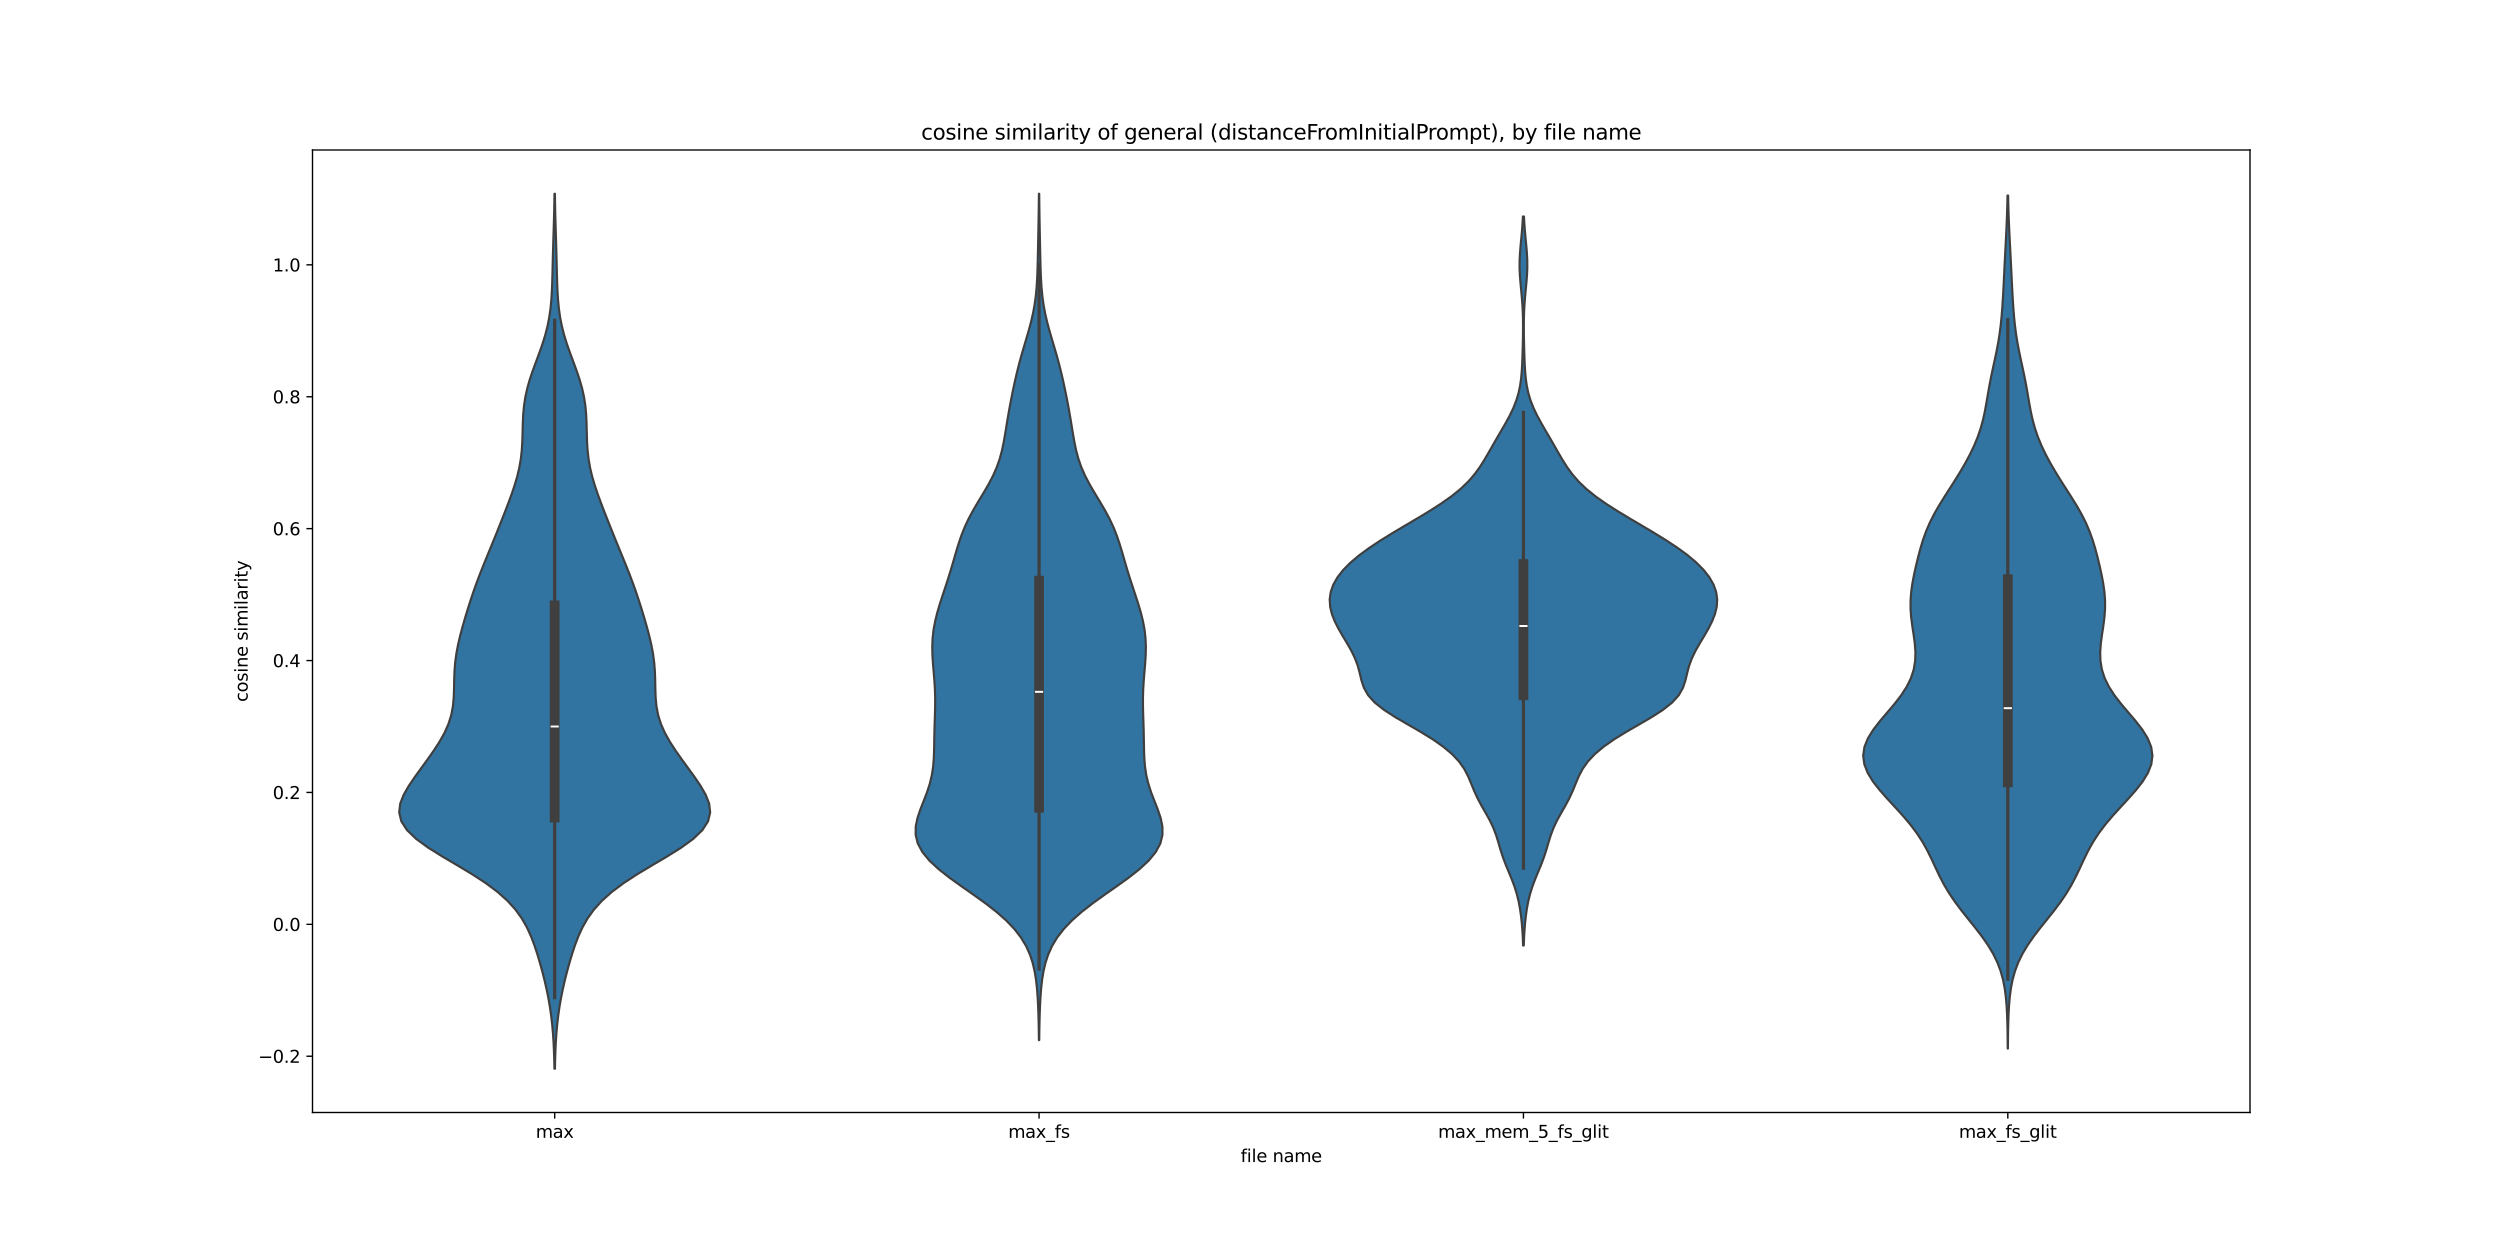 <?xml version="1.0" encoding="utf-8" standalone="no"?>
<!DOCTYPE svg PUBLIC "-//W3C//DTD SVG 1.1//EN"
  "http://www.w3.org/Graphics/SVG/1.1/DTD/svg11.dtd">
<svg xmlns:xlink="http://www.w3.org/1999/xlink" width="1440pt" height="720pt" viewBox="0 0 1440 720" xmlns="http://www.w3.org/2000/svg" version="1.1">
 <defs>
  <style type="text/css">*{stroke-linejoin: round; stroke-linecap: butt}</style>
 </defs>
 <g id="figure_1">
  <g id="patch_1">
   <path d="M 0 720 
L 1440 720 
L 1440 0 
L 0 0 
z
" style="fill: #ffffff"/>
  </g>
  <g id="axes_1">
   <g id="patch_2">
    <path d="M 180 640.8 
L 1296 640.8 
L 1296 86.4 
L 180 86.4 
z
" style="fill: #ffffff"/>
   </g>
   <g id="PolyCollection_1">
    <defs>
     <path id="mafd1d44e85" d="M 319.649 -104.4 
L 319.351 -104.4 
L 319.245 -109.491 
L 319.082 -114.582 
L 318.843 -119.673 
L 318.509 -124.763 
L 318.058 -129.854 
L 317.473 -134.945 
L 316.742 -140.036 
L 315.859 -145.127 
L 314.829 -150.218 
L 313.663 -155.309 
L 312.376 -160.4 
L 310.978 -165.49 
L 309.457 -170.581 
L 307.768 -175.672 
L 305.825 -180.763 
L 303.491 -185.854 
L 300.592 -190.945 
L 296.932 -196.036 
L 292.322 -201.127 
L 286.629 -206.217 
L 279.821 -211.308 
L 272.022 -216.399 
L 263.55 -221.49 
L 254.912 -226.581 
L 246.753 -231.672 
L 239.741 -236.763 
L 234.435 -241.854 
L 231.159 -246.944 
L 229.941 -252.035 
L 230.536 -257.126 
L 232.526 -262.217 
L 235.447 -267.308 
L 238.896 -272.399 
L 242.576 -277.49 
L 246.287 -282.58 
L 249.87 -287.671 
L 253.17 -292.762 
L 256.025 -297.853 
L 258.293 -302.944 
L 259.902 -308.035 
L 260.879 -313.126 
L 261.354 -318.217 
L 261.525 -323.307 
L 261.609 -328.398 
L 261.794 -333.489 
L 262.206 -338.58 
L 262.899 -343.671 
L 263.866 -348.762 
L 265.059 -353.853 
L 266.416 -358.944 
L 267.881 -364.034 
L 269.426 -369.125 
L 271.045 -374.216 
L 272.754 -379.307 
L 274.57 -384.398 
L 276.497 -389.489 
L 278.517 -394.58 
L 280.595 -399.671 
L 282.69 -404.761 
L 284.772 -409.852 
L 286.826 -414.943 
L 288.852 -420.034 
L 290.85 -425.125 
L 292.804 -430.216 
L 294.676 -435.307 
L 296.4 -440.397 
L 297.901 -445.488 
L 299.113 -450.579 
L 299.998 -455.67 
L 300.563 -460.761 
L 300.868 -465.852 
L 301.016 -470.943 
L 301.136 -476.034 
L 301.366 -481.124 
L 301.826 -486.215 
L 302.601 -491.306 
L 303.727 -496.397 
L 305.184 -501.488 
L 306.904 -506.579 
L 308.776 -511.67 
L 310.671 -516.761 
L 312.461 -521.851 
L 314.042 -526.942 
L 315.347 -532.033 
L 316.356 -537.124 
L 317.083 -542.215 
L 317.574 -547.306 
L 317.888 -552.397 
L 318.087 -557.488 
L 318.225 -562.578 
L 318.344 -567.669 
L 318.469 -572.76 
L 318.611 -577.851 
L 318.765 -582.942 
L 318.923 -588.033 
L 319.07 -593.124 
L 319.198 -598.214 
L 319.3 -603.305 
L 319.375 -608.396 
L 319.625 -608.396 
L 319.625 -608.396 
L 319.7 -603.305 
L 319.802 -598.214 
L 319.93 -593.124 
L 320.077 -588.033 
L 320.235 -582.942 
L 320.389 -577.851 
L 320.531 -572.76 
L 320.656 -567.669 
L 320.775 -562.578 
L 320.913 -557.488 
L 321.112 -552.397 
L 321.426 -547.306 
L 321.917 -542.215 
L 322.644 -537.124 
L 323.653 -532.033 
L 324.958 -526.942 
L 326.539 -521.851 
L 328.329 -516.761 
L 330.224 -511.67 
L 332.096 -506.579 
L 333.816 -501.488 
L 335.273 -496.397 
L 336.399 -491.306 
L 337.174 -486.215 
L 337.634 -481.124 
L 337.864 -476.034 
L 337.984 -470.943 
L 338.132 -465.852 
L 338.437 -460.761 
L 339.002 -455.67 
L 339.887 -450.579 
L 341.099 -445.488 
L 342.6 -440.397 
L 344.324 -435.307 
L 346.196 -430.216 
L 348.15 -425.125 
L 350.148 -420.034 
L 352.174 -414.943 
L 354.228 -409.852 
L 356.31 -404.761 
L 358.405 -399.671 
L 360.483 -394.58 
L 362.503 -389.489 
L 364.43 -384.398 
L 366.246 -379.307 
L 367.955 -374.216 
L 369.574 -369.125 
L 371.119 -364.034 
L 372.584 -358.944 
L 373.941 -353.853 
L 375.134 -348.762 
L 376.101 -343.671 
L 376.794 -338.58 
L 377.206 -333.489 
L 377.391 -328.398 
L 377.475 -323.307 
L 377.646 -318.217 
L 378.121 -313.126 
L 379.098 -308.035 
L 380.707 -302.944 
L 382.975 -297.853 
L 385.83 -292.762 
L 389.13 -287.671 
L 392.713 -282.58 
L 396.424 -277.49 
L 400.104 -272.399 
L 403.553 -267.308 
L 406.474 -262.217 
L 408.464 -257.126 
L 409.059 -252.035 
L 407.841 -246.944 
L 404.565 -241.854 
L 399.259 -236.763 
L 392.247 -231.672 
L 384.088 -226.581 
L 375.45 -221.49 
L 366.978 -216.399 
L 359.179 -211.308 
L 352.371 -206.217 
L 346.678 -201.127 
L 342.068 -196.036 
L 338.408 -190.945 
L 335.509 -185.854 
L 333.175 -180.763 
L 331.232 -175.672 
L 329.543 -170.581 
L 328.022 -165.49 
L 326.624 -160.4 
L 325.337 -155.309 
L 324.171 -150.218 
L 323.141 -145.127 
L 322.258 -140.036 
L 321.527 -134.945 
L 320.942 -129.854 
L 320.491 -124.763 
L 320.157 -119.673 
L 319.918 -114.582 
L 319.755 -109.491 
L 319.649 -104.4 
z
" style="stroke: #3f3f3f; stroke-width: 1.25"/>
    </defs>
    <g clip-path="url(#p90f461ab9a)">
     <use xlink:href="#mafd1d44e85" x="0" y="720" style="fill: #3274a1; stroke: #3f3f3f; stroke-width: 1.25"/>
    </g>
   </g>
   <g id="PolyCollection_2">
    <defs>
     <path id="me81c3c609f" d="M 598.593 -120.901 
L 598.407 -120.901 
L 598.347 -125.825 
L 598.259 -130.749 
L 598.131 -135.674 
L 597.949 -140.598 
L 597.689 -145.522 
L 597.318 -150.446 
L 596.78 -155.37 
L 595.997 -160.295 
L 594.866 -165.219 
L 593.259 -170.143 
L 591.038 -175.067 
L 588.07 -179.992 
L 584.249 -184.916 
L 579.529 -189.84 
L 573.939 -194.764 
L 567.608 -199.689 
L 560.764 -204.613 
L 553.727 -209.537 
L 546.879 -214.461 
L 540.622 -219.386 
L 535.329 -224.31 
L 531.286 -229.234 
L 528.649 -234.158 
L 527.425 -239.082 
L 527.464 -244.007 
L 528.493 -248.931 
L 530.162 -253.855 
L 532.103 -258.779 
L 533.99 -263.704 
L 535.582 -268.628 
L 536.754 -273.552 
L 537.493 -278.476 
L 537.881 -283.401 
L 538.048 -288.325 
L 538.128 -293.249 
L 538.219 -298.173 
L 538.356 -303.097 
L 538.519 -308.022 
L 538.643 -312.946 
L 538.66 -317.87 
L 538.522 -322.794 
L 538.228 -327.719 
L 537.826 -332.643 
L 537.409 -337.567 
L 537.091 -342.491 
L 536.987 -347.416 
L 537.187 -352.34 
L 537.739 -357.264 
L 538.647 -362.188 
L 539.867 -367.113 
L 541.323 -372.037 
L 542.917 -376.961 
L 544.555 -381.885 
L 546.158 -386.809 
L 547.683 -391.734 
L 549.132 -396.658 
L 550.553 -401.582 
L 552.04 -406.506 
L 553.708 -411.431 
L 555.661 -416.355 
L 557.965 -421.279 
L 560.611 -426.203 
L 563.507 -431.128 
L 566.491 -436.052 
L 569.367 -440.976 
L 571.953 -445.9 
L 574.127 -450.825 
L 575.85 -455.749 
L 577.168 -460.673 
L 578.19 -465.597 
L 579.044 -470.521 
L 579.843 -475.446 
L 580.663 -480.37 
L 581.538 -485.294 
L 582.473 -490.218 
L 583.464 -495.143 
L 584.517 -500.067 
L 585.648 -504.991 
L 586.879 -509.915 
L 588.218 -514.84 
L 589.646 -519.764 
L 591.115 -524.688 
L 592.548 -529.612 
L 593.866 -534.536 
L 595.001 -539.461 
L 595.911 -544.385 
L 596.592 -549.309 
L 597.066 -554.233 
L 597.38 -559.158 
L 597.584 -564.082 
L 597.724 -569.006 
L 597.835 -573.93 
L 597.937 -578.855 
L 598.037 -583.779 
L 598.136 -588.703 
L 598.227 -593.627 
L 598.306 -598.552 
L 598.37 -603.476 
L 598.417 -608.4 
L 598.583 -608.4 
L 598.583 -608.4 
L 598.63 -603.476 
L 598.694 -598.552 
L 598.773 -593.627 
L 598.864 -588.703 
L 598.963 -583.779 
L 599.063 -578.855 
L 599.165 -573.93 
L 599.276 -569.006 
L 599.416 -564.082 
L 599.62 -559.158 
L 599.934 -554.233 
L 600.408 -549.309 
L 601.089 -544.385 
L 601.999 -539.461 
L 603.134 -534.536 
L 604.452 -529.612 
L 605.885 -524.688 
L 607.354 -519.764 
L 608.782 -514.84 
L 610.121 -509.915 
L 611.352 -504.991 
L 612.483 -500.067 
L 613.536 -495.143 
L 614.527 -490.218 
L 615.462 -485.294 
L 616.337 -480.37 
L 617.157 -475.446 
L 617.956 -470.521 
L 618.81 -465.597 
L 619.832 -460.673 
L 621.15 -455.749 
L 622.873 -450.825 
L 625.047 -445.9 
L 627.633 -440.976 
L 630.509 -436.052 
L 633.493 -431.128 
L 636.389 -426.203 
L 639.035 -421.279 
L 641.339 -416.355 
L 643.292 -411.431 
L 644.96 -406.506 
L 646.447 -401.582 
L 647.868 -396.658 
L 649.317 -391.734 
L 650.842 -386.809 
L 652.445 -381.885 
L 654.083 -376.961 
L 655.677 -372.037 
L 657.133 -367.113 
L 658.353 -362.188 
L 659.261 -357.264 
L 659.813 -352.34 
L 660.013 -347.416 
L 659.909 -342.491 
L 659.591 -337.567 
L 659.174 -332.643 
L 658.772 -327.719 
L 658.478 -322.794 
L 658.34 -317.87 
L 658.357 -312.946 
L 658.481 -308.022 
L 658.644 -303.097 
L 658.781 -298.173 
L 658.872 -293.249 
L 658.952 -288.325 
L 659.119 -283.401 
L 659.507 -278.476 
L 660.246 -273.552 
L 661.418 -268.628 
L 663.01 -263.704 
L 664.897 -258.779 
L 666.838 -253.855 
L 668.507 -248.931 
L 669.536 -244.007 
L 669.575 -239.082 
L 668.351 -234.158 
L 665.714 -229.234 
L 661.671 -224.31 
L 656.378 -219.386 
L 650.121 -214.461 
L 643.273 -209.537 
L 636.236 -204.613 
L 629.392 -199.689 
L 623.061 -194.764 
L 617.471 -189.84 
L 612.751 -184.916 
L 608.93 -179.992 
L 605.962 -175.067 
L 603.741 -170.143 
L 602.134 -165.219 
L 601.003 -160.295 
L 600.22 -155.37 
L 599.682 -150.446 
L 599.311 -145.522 
L 599.051 -140.598 
L 598.869 -135.674 
L 598.741 -130.749 
L 598.653 -125.825 
L 598.593 -120.901 
z
" style="stroke: #3f3f3f; stroke-width: 1.25"/>
    </defs>
    <g clip-path="url(#p90f461ab9a)">
     <use xlink:href="#me81c3c609f" x="0" y="720" style="fill: #3274a1; stroke: #3f3f3f; stroke-width: 1.25"/>
    </g>
   </g>
   <g id="PolyCollection_3">
    <defs>
     <path id="m01b8c16503" d="M 877.692 -175.389 
L 877.308 -175.389 
L 877.152 -179.63 
L 876.915 -183.872 
L 876.578 -188.113 
L 876.122 -192.355 
L 875.518 -196.596 
L 874.721 -200.838 
L 873.679 -205.08 
L 872.354 -209.321 
L 870.766 -213.563 
L 869.013 -217.804 
L 867.261 -222.046 
L 865.666 -226.287 
L 864.291 -230.529 
L 863.048 -234.771 
L 861.731 -239.012 
L 860.115 -243.254 
L 858.095 -247.495 
L 855.751 -251.737 
L 853.32 -255.978 
L 851.061 -260.22 
L 849.109 -264.462 
L 847.379 -268.703 
L 845.585 -272.945 
L 843.351 -277.186 
L 840.343 -281.428 
L 836.35 -285.669 
L 831.299 -289.911 
L 825.242 -294.153 
L 818.363 -298.394 
L 811.016 -302.636 
L 803.732 -306.877 
L 797.145 -311.119 
L 791.807 -315.36 
L 787.997 -319.602 
L 785.607 -323.844 
L 784.198 -328.085 
L 783.184 -332.327 
L 782.046 -336.568 
L 780.479 -340.81 
L 778.426 -345.051 
L 776.015 -349.293 
L 773.467 -353.535 
L 771.017 -357.776 
L 768.87 -362.018 
L 767.203 -366.259 
L 766.169 -370.501 
L 765.9 -374.742 
L 766.488 -378.984 
L 767.98 -383.226 
L 770.386 -387.467 
L 773.697 -391.709 
L 777.894 -395.95 
L 782.933 -400.192 
L 788.727 -404.433 
L 795.142 -408.675 
L 802.011 -412.917 
L 809.146 -417.158 
L 816.342 -421.4 
L 823.374 -425.641 
L 830.006 -429.883 
L 836.02 -434.124 
L 841.267 -438.366 
L 845.698 -442.608 
L 849.376 -446.849 
L 852.453 -451.091 
L 855.126 -455.332 
L 857.592 -459.574 
L 860.007 -463.815 
L 862.455 -468.057 
L 864.939 -472.299 
L 867.387 -476.54 
L 869.683 -480.782 
L 871.71 -485.023 
L 873.379 -489.265 
L 874.657 -493.506 
L 875.565 -497.748 
L 876.166 -501.99 
L 876.544 -506.231 
L 876.781 -510.473 
L 876.943 -514.714 
L 877.067 -518.956 
L 877.169 -523.197 
L 877.243 -527.439 
L 877.275 -531.681 
L 877.242 -535.922 
L 877.124 -540.164 
L 876.905 -544.405 
L 876.586 -548.647 
L 876.194 -552.888 
L 875.791 -557.13 
L 875.457 -561.372 
L 875.273 -565.613 
L 875.288 -569.855 
L 875.497 -574.096 
L 875.846 -578.338 
L 876.256 -582.579 
L 876.647 -586.821 
L 876.967 -591.063 
L 877.196 -595.304 
L 877.804 -595.304 
L 877.804 -595.304 
L 878.033 -591.063 
L 878.353 -586.821 
L 878.744 -582.579 
L 879.154 -578.338 
L 879.503 -574.096 
L 879.712 -569.855 
L 879.727 -565.613 
L 879.543 -561.372 
L 879.209 -557.13 
L 878.806 -552.888 
L 878.414 -548.647 
L 878.095 -544.405 
L 877.876 -540.164 
L 877.758 -535.922 
L 877.725 -531.681 
L 877.757 -527.439 
L 877.831 -523.197 
L 877.933 -518.956 
L 878.057 -514.714 
L 878.219 -510.473 
L 878.456 -506.231 
L 878.834 -501.99 
L 879.435 -497.748 
L 880.343 -493.506 
L 881.621 -489.265 
L 883.29 -485.023 
L 885.317 -480.782 
L 887.613 -476.54 
L 890.061 -472.299 
L 892.545 -468.057 
L 894.993 -463.815 
L 897.408 -459.574 
L 899.874 -455.332 
L 902.547 -451.091 
L 905.624 -446.849 
L 909.302 -442.608 
L 913.733 -438.366 
L 918.98 -434.124 
L 924.994 -429.883 
L 931.626 -425.641 
L 938.658 -421.4 
L 945.854 -417.158 
L 952.989 -412.917 
L 959.858 -408.675 
L 966.273 -404.433 
L 972.067 -400.192 
L 977.106 -395.95 
L 981.303 -391.709 
L 984.614 -387.467 
L 987.02 -383.226 
L 988.512 -378.984 
L 989.1 -374.742 
L 988.831 -370.501 
L 987.797 -366.259 
L 986.13 -362.018 
L 983.983 -357.776 
L 981.533 -353.535 
L 978.985 -349.293 
L 976.574 -345.051 
L 974.521 -340.81 
L 972.954 -336.568 
L 971.816 -332.327 
L 970.802 -328.085 
L 969.393 -323.844 
L 967.003 -319.602 
L 963.193 -315.36 
L 957.855 -311.119 
L 951.268 -306.877 
L 943.984 -302.636 
L 936.637 -298.394 
L 929.758 -294.153 
L 923.701 -289.911 
L 918.65 -285.669 
L 914.657 -281.428 
L 911.649 -277.186 
L 909.415 -272.945 
L 907.621 -268.703 
L 905.891 -264.462 
L 903.939 -260.22 
L 901.68 -255.978 
L 899.249 -251.737 
L 896.905 -247.495 
L 894.885 -243.254 
L 893.269 -239.012 
L 891.952 -234.771 
L 890.709 -230.529 
L 889.334 -226.287 
L 887.739 -222.046 
L 885.987 -217.804 
L 884.234 -213.563 
L 882.646 -209.321 
L 881.321 -205.08 
L 880.279 -200.838 
L 879.482 -196.596 
L 878.878 -192.355 
L 878.422 -188.113 
L 878.085 -183.872 
L 877.848 -179.63 
L 877.692 -175.389 
z
" style="stroke: #3f3f3f; stroke-width: 1.25"/>
    </defs>
    <g clip-path="url(#p90f461ab9a)">
     <use xlink:href="#m01b8c16503" x="0" y="720" style="fill: #3274a1; stroke: #3f3f3f; stroke-width: 1.25"/>
    </g>
   </g>
   <g id="PolyCollection_4">
    <defs>
     <path id="mf9eced7f34" d="M 1156.554 -116.047 
L 1156.446 -116.047 
L 1156.406 -121.01 
L 1156.34 -125.973 
L 1156.233 -130.936 
L 1156.06 -135.899 
L 1155.786 -140.862 
L 1155.357 -145.825 
L 1154.7 -150.788 
L 1153.727 -155.75 
L 1152.344 -160.713 
L 1150.467 -165.676 
L 1148.041 -170.639 
L 1145.065 -175.602 
L 1141.605 -180.565 
L 1137.793 -185.528 
L 1133.811 -190.491 
L 1129.863 -195.454 
L 1126.138 -200.417 
L 1122.767 -205.379 
L 1119.802 -210.342 
L 1117.202 -215.305 
L 1114.843 -220.268 
L 1112.54 -225.231 
L 1110.09 -230.194 
L 1107.308 -235.157 
L 1104.068 -240.12 
L 1100.326 -245.083 
L 1096.131 -250.046 
L 1091.627 -255.009 
L 1087.04 -259.971 
L 1082.655 -264.934 
L 1078.792 -269.897 
L 1075.764 -274.86 
L 1073.839 -279.823 
L 1073.201 -284.786 
L 1073.917 -289.749 
L 1075.915 -294.712 
L 1078.991 -299.675 
L 1082.829 -304.638 
L 1087.046 -309.6 
L 1091.248 -314.563 
L 1095.087 -319.526 
L 1098.298 -324.489 
L 1100.727 -329.452 
L 1102.327 -334.415 
L 1103.142 -339.378 
L 1103.289 -344.341 
L 1102.932 -349.304 
L 1102.269 -354.267 
L 1101.514 -359.23 
L 1100.868 -364.192 
L 1100.491 -369.155 
L 1100.481 -374.118 
L 1100.853 -379.081 
L 1101.557 -384.044 
L 1102.501 -389.007 
L 1103.596 -393.97 
L 1104.795 -398.933 
L 1106.109 -403.896 
L 1107.605 -408.859 
L 1109.375 -413.821 
L 1111.494 -418.784 
L 1113.989 -423.747 
L 1116.817 -428.71 
L 1119.883 -433.673 
L 1123.061 -438.636 
L 1126.228 -443.599 
L 1129.287 -448.562 
L 1132.164 -453.525 
L 1134.805 -458.488 
L 1137.165 -463.45 
L 1139.201 -468.413 
L 1140.892 -473.376 
L 1142.249 -478.339 
L 1143.33 -483.302 
L 1144.235 -488.265 
L 1145.078 -493.228 
L 1145.957 -498.191 
L 1146.924 -503.154 
L 1147.974 -508.117 
L 1149.055 -513.08 
L 1150.093 -518.042 
L 1151.023 -523.005 
L 1151.807 -527.968 
L 1152.438 -532.931 
L 1152.935 -537.894 
L 1153.33 -542.857 
L 1153.653 -547.82 
L 1153.93 -552.783 
L 1154.182 -557.746 
L 1154.423 -562.709 
L 1154.666 -567.671 
L 1154.916 -572.634 
L 1155.174 -577.597 
L 1155.431 -582.56 
L 1155.675 -587.523 
L 1155.894 -592.486 
L 1156.078 -597.449 
L 1156.222 -602.412 
L 1156.327 -607.375 
L 1156.673 -607.375 
L 1156.673 -607.375 
L 1156.778 -602.412 
L 1156.922 -597.449 
L 1157.106 -592.486 
L 1157.325 -587.523 
L 1157.569 -582.56 
L 1157.826 -577.597 
L 1158.084 -572.634 
L 1158.334 -567.671 
L 1158.577 -562.709 
L 1158.818 -557.746 
L 1159.07 -552.783 
L 1159.347 -547.82 
L 1159.67 -542.857 
L 1160.065 -537.894 
L 1160.562 -532.931 
L 1161.193 -527.968 
L 1161.977 -523.005 
L 1162.907 -518.042 
L 1163.945 -513.08 
L 1165.026 -508.117 
L 1166.076 -503.154 
L 1167.043 -498.191 
L 1167.922 -493.228 
L 1168.765 -488.265 
L 1169.67 -483.302 
L 1170.751 -478.339 
L 1172.108 -473.376 
L 1173.799 -468.413 
L 1175.835 -463.45 
L 1178.195 -458.488 
L 1180.836 -453.525 
L 1183.713 -448.562 
L 1186.772 -443.599 
L 1189.939 -438.636 
L 1193.117 -433.673 
L 1196.183 -428.71 
L 1199.011 -423.747 
L 1201.506 -418.784 
L 1203.625 -413.821 
L 1205.395 -408.859 
L 1206.891 -403.896 
L 1208.205 -398.933 
L 1209.404 -393.97 
L 1210.499 -389.007 
L 1211.443 -384.044 
L 1212.147 -379.081 
L 1212.519 -374.118 
L 1212.509 -369.155 
L 1212.132 -364.192 
L 1211.486 -359.23 
L 1210.731 -354.267 
L 1210.068 -349.304 
L 1209.711 -344.341 
L 1209.858 -339.378 
L 1210.673 -334.415 
L 1212.273 -329.452 
L 1214.702 -324.489 
L 1217.913 -319.526 
L 1221.752 -314.563 
L 1225.954 -309.6 
L 1230.171 -304.638 
L 1234.009 -299.675 
L 1237.085 -294.712 
L 1239.083 -289.749 
L 1239.799 -284.786 
L 1239.161 -279.823 
L 1237.236 -274.86 
L 1234.208 -269.897 
L 1230.345 -264.934 
L 1225.96 -259.971 
L 1221.373 -255.009 
L 1216.869 -250.046 
L 1212.674 -245.083 
L 1208.932 -240.12 
L 1205.692 -235.157 
L 1202.91 -230.194 
L 1200.46 -225.231 
L 1198.157 -220.268 
L 1195.798 -215.305 
L 1193.198 -210.342 
L 1190.233 -205.379 
L 1186.862 -200.417 
L 1183.137 -195.454 
L 1179.189 -190.491 
L 1175.207 -185.528 
L 1171.395 -180.565 
L 1167.935 -175.602 
L 1164.959 -170.639 
L 1162.533 -165.676 
L 1160.656 -160.713 
L 1159.273 -155.75 
L 1158.3 -150.788 
L 1157.643 -145.825 
L 1157.214 -140.862 
L 1156.94 -135.899 
L 1156.767 -130.936 
L 1156.66 -125.973 
L 1156.594 -121.01 
L 1156.554 -116.047 
z
" style="stroke: #3f3f3f; stroke-width: 1.25"/>
    </defs>
    <g clip-path="url(#p90f461ab9a)">
     <use xlink:href="#mf9eced7f34" x="0" y="720" style="fill: #3274a1; stroke: #3f3f3f; stroke-width: 1.25"/>
    </g>
   </g>
   <g id="matplotlib.axis_1">
    <g id="xtick_1">
     <g id="line2d_1">
      <defs>
       <path id="m0fc877aa3b" d="M 0 0 
L 0 3.5 
" style="stroke: #000000; stroke-width: 0.8"/>
      </defs>
      <g>
       <use xlink:href="#m0fc877aa3b" x="319.5" y="640.8" style="stroke: #000000; stroke-width: 0.8"/>
      </g>
     </g>
     <g id="text_1">
      <!-- max -->
      <g transform="translate(308.606 655.398) scale(0.1 -0.1)">
       <defs>
        <path id="DejaVuSans-6d" d="M 3328 2828 
Q 3544 3216 3844 3400 
Q 4144 3584 4550 3584 
Q 5097 3584 5394 3201 
Q 5691 2819 5691 2113 
L 5691 0 
L 5113 0 
L 5113 2094 
Q 5113 2597 4934 2840 
Q 4756 3084 4391 3084 
Q 3944 3084 3684 2787 
Q 3425 2491 3425 1978 
L 3425 0 
L 2847 0 
L 2847 2094 
Q 2847 2600 2669 2842 
Q 2491 3084 2119 3084 
Q 1678 3084 1418 2786 
Q 1159 2488 1159 1978 
L 1159 0 
L 581 0 
L 581 3500 
L 1159 3500 
L 1159 2956 
Q 1356 3278 1631 3431 
Q 1906 3584 2284 3584 
Q 2666 3584 2933 3390 
Q 3200 3197 3328 2828 
z
" transform="scale(0.016)"/>
        <path id="DejaVuSans-61" d="M 2194 1759 
Q 1497 1759 1228 1600 
Q 959 1441 959 1056 
Q 959 750 1161 570 
Q 1363 391 1709 391 
Q 2188 391 2477 730 
Q 2766 1069 2766 1631 
L 2766 1759 
L 2194 1759 
z
M 3341 1997 
L 3341 0 
L 2766 0 
L 2766 531 
Q 2569 213 2275 61 
Q 1981 -91 1556 -91 
Q 1019 -91 701 211 
Q 384 513 384 1019 
Q 384 1609 779 1909 
Q 1175 2209 1959 2209 
L 2766 2209 
L 2766 2266 
Q 2766 2663 2505 2880 
Q 2244 3097 1772 3097 
Q 1472 3097 1187 3025 
Q 903 2953 641 2809 
L 641 3341 
Q 956 3463 1253 3523 
Q 1550 3584 1831 3584 
Q 2591 3584 2966 3190 
Q 3341 2797 3341 1997 
z
" transform="scale(0.016)"/>
        <path id="DejaVuSans-78" d="M 3513 3500 
L 2247 1797 
L 3578 0 
L 2900 0 
L 1881 1375 
L 863 0 
L 184 0 
L 1544 1831 
L 300 3500 
L 978 3500 
L 1906 2253 
L 2834 3500 
L 3513 3500 
z
" transform="scale(0.016)"/>
       </defs>
       <use xlink:href="#DejaVuSans-6d"/>
       <use xlink:href="#DejaVuSans-61" x="97.412"/>
       <use xlink:href="#DejaVuSans-78" x="158.691"/>
      </g>
     </g>
    </g>
    <g id="xtick_2">
     <g id="line2d_2">
      <g>
       <use xlink:href="#m0fc877aa3b" x="598.5" y="640.8" style="stroke: #000000; stroke-width: 0.8"/>
      </g>
     </g>
     <g id="text_2">
      <!-- max_fs -->
      <g transform="translate(580.741 655.398) scale(0.1 -0.1)">
       <defs>
        <path id="DejaVuSans-5f" d="M 3263 -1063 
L 3263 -1509 
L -63 -1509 
L -63 -1063 
L 3263 -1063 
z
" transform="scale(0.016)"/>
        <path id="DejaVuSans-66" d="M 2375 4863 
L 2375 4384 
L 1825 4384 
Q 1516 4384 1395 4259 
Q 1275 4134 1275 3809 
L 1275 3500 
L 2222 3500 
L 2222 3053 
L 1275 3053 
L 1275 0 
L 697 0 
L 697 3053 
L 147 3053 
L 147 3500 
L 697 3500 
L 697 3744 
Q 697 4328 969 4595 
Q 1241 4863 1831 4863 
L 2375 4863 
z
" transform="scale(0.016)"/>
        <path id="DejaVuSans-73" d="M 2834 3397 
L 2834 2853 
Q 2591 2978 2328 3040 
Q 2066 3103 1784 3103 
Q 1356 3103 1142 2972 
Q 928 2841 928 2578 
Q 928 2378 1081 2264 
Q 1234 2150 1697 2047 
L 1894 2003 
Q 2506 1872 2764 1633 
Q 3022 1394 3022 966 
Q 3022 478 2636 193 
Q 2250 -91 1575 -91 
Q 1294 -91 989 -36 
Q 684 19 347 128 
L 347 722 
Q 666 556 975 473 
Q 1284 391 1588 391 
Q 1994 391 2212 530 
Q 2431 669 2431 922 
Q 2431 1156 2273 1281 
Q 2116 1406 1581 1522 
L 1381 1569 
Q 847 1681 609 1914 
Q 372 2147 372 2553 
Q 372 3047 722 3315 
Q 1072 3584 1716 3584 
Q 2034 3584 2315 3537 
Q 2597 3491 2834 3397 
z
" transform="scale(0.016)"/>
       </defs>
       <use xlink:href="#DejaVuSans-6d"/>
       <use xlink:href="#DejaVuSans-61" x="97.412"/>
       <use xlink:href="#DejaVuSans-78" x="158.691"/>
       <use xlink:href="#DejaVuSans-5f" x="217.871"/>
       <use xlink:href="#DejaVuSans-66" x="267.871"/>
       <use xlink:href="#DejaVuSans-73" x="303.076"/>
      </g>
     </g>
    </g>
    <g id="xtick_3">
     <g id="line2d_3">
      <g>
       <use xlink:href="#m0fc877aa3b" x="877.5" y="640.8" style="stroke: #000000; stroke-width: 0.8"/>
      </g>
     </g>
     <g id="text_3">
      <!-- max_mem_5_fs_glit -->
      <g transform="translate(828.33 655.398) scale(0.1 -0.1)">
       <defs>
        <path id="DejaVuSans-65" d="M 3597 1894 
L 3597 1613 
L 953 1613 
Q 991 1019 1311 708 
Q 1631 397 2203 397 
Q 2534 397 2845 478 
Q 3156 559 3463 722 
L 3463 178 
Q 3153 47 2828 -22 
Q 2503 -91 2169 -91 
Q 1331 -91 842 396 
Q 353 884 353 1716 
Q 353 2575 817 3079 
Q 1281 3584 2069 3584 
Q 2775 3584 3186 3129 
Q 3597 2675 3597 1894 
z
M 3022 2063 
Q 3016 2534 2758 2815 
Q 2500 3097 2075 3097 
Q 1594 3097 1305 2825 
Q 1016 2553 972 2059 
L 3022 2063 
z
" transform="scale(0.016)"/>
        <path id="DejaVuSans-35" d="M 691 4666 
L 3169 4666 
L 3169 4134 
L 1269 4134 
L 1269 2991 
Q 1406 3038 1543 3061 
Q 1681 3084 1819 3084 
Q 2600 3084 3056 2656 
Q 3513 2228 3513 1497 
Q 3513 744 3044 326 
Q 2575 -91 1722 -91 
Q 1428 -91 1123 -41 
Q 819 9 494 109 
L 494 744 
Q 775 591 1075 516 
Q 1375 441 1709 441 
Q 2250 441 2565 725 
Q 2881 1009 2881 1497 
Q 2881 1984 2565 2268 
Q 2250 2553 1709 2553 
Q 1456 2553 1204 2497 
Q 953 2441 691 2322 
L 691 4666 
z
" transform="scale(0.016)"/>
        <path id="DejaVuSans-67" d="M 2906 1791 
Q 2906 2416 2648 2759 
Q 2391 3103 1925 3103 
Q 1463 3103 1205 2759 
Q 947 2416 947 1791 
Q 947 1169 1205 825 
Q 1463 481 1925 481 
Q 2391 481 2648 825 
Q 2906 1169 2906 1791 
z
M 3481 434 
Q 3481 -459 3084 -895 
Q 2688 -1331 1869 -1331 
Q 1566 -1331 1297 -1286 
Q 1028 -1241 775 -1147 
L 775 -588 
Q 1028 -725 1275 -790 
Q 1522 -856 1778 -856 
Q 2344 -856 2625 -561 
Q 2906 -266 2906 331 
L 2906 616 
Q 2728 306 2450 153 
Q 2172 0 1784 0 
Q 1141 0 747 490 
Q 353 981 353 1791 
Q 353 2603 747 3093 
Q 1141 3584 1784 3584 
Q 2172 3584 2450 3431 
Q 2728 3278 2906 2969 
L 2906 3500 
L 3481 3500 
L 3481 434 
z
" transform="scale(0.016)"/>
        <path id="DejaVuSans-6c" d="M 603 4863 
L 1178 4863 
L 1178 0 
L 603 0 
L 603 4863 
z
" transform="scale(0.016)"/>
        <path id="DejaVuSans-69" d="M 603 3500 
L 1178 3500 
L 1178 0 
L 603 0 
L 603 3500 
z
M 603 4863 
L 1178 4863 
L 1178 4134 
L 603 4134 
L 603 4863 
z
" transform="scale(0.016)"/>
        <path id="DejaVuSans-74" d="M 1172 4494 
L 1172 3500 
L 2356 3500 
L 2356 3053 
L 1172 3053 
L 1172 1153 
Q 1172 725 1289 603 
Q 1406 481 1766 481 
L 2356 481 
L 2356 0 
L 1766 0 
Q 1100 0 847 248 
Q 594 497 594 1153 
L 594 3053 
L 172 3053 
L 172 3500 
L 594 3500 
L 594 4494 
L 1172 4494 
z
" transform="scale(0.016)"/>
       </defs>
       <use xlink:href="#DejaVuSans-6d"/>
       <use xlink:href="#DejaVuSans-61" x="97.412"/>
       <use xlink:href="#DejaVuSans-78" x="158.691"/>
       <use xlink:href="#DejaVuSans-5f" x="217.871"/>
       <use xlink:href="#DejaVuSans-6d" x="267.871"/>
       <use xlink:href="#DejaVuSans-65" x="365.283"/>
       <use xlink:href="#DejaVuSans-6d" x="426.807"/>
       <use xlink:href="#DejaVuSans-5f" x="524.219"/>
       <use xlink:href="#DejaVuSans-35" x="574.219"/>
       <use xlink:href="#DejaVuSans-5f" x="637.842"/>
       <use xlink:href="#DejaVuSans-66" x="687.842"/>
       <use xlink:href="#DejaVuSans-73" x="723.047"/>
       <use xlink:href="#DejaVuSans-5f" x="775.146"/>
       <use xlink:href="#DejaVuSans-67" x="825.146"/>
       <use xlink:href="#DejaVuSans-6c" x="888.623"/>
       <use xlink:href="#DejaVuSans-69" x="916.406"/>
       <use xlink:href="#DejaVuSans-74" x="944.189"/>
      </g>
     </g>
    </g>
    <g id="xtick_4">
     <g id="line2d_4">
      <g>
       <use xlink:href="#m0fc877aa3b" x="1156.5" y="640.8" style="stroke: #000000; stroke-width: 0.8"/>
      </g>
     </g>
     <g id="text_4">
      <!-- max_fs_glit -->
      <g transform="translate(1128.329 655.398) scale(0.1 -0.1)">
       <use xlink:href="#DejaVuSans-6d"/>
       <use xlink:href="#DejaVuSans-61" x="97.412"/>
       <use xlink:href="#DejaVuSans-78" x="158.691"/>
       <use xlink:href="#DejaVuSans-5f" x="217.871"/>
       <use xlink:href="#DejaVuSans-66" x="267.871"/>
       <use xlink:href="#DejaVuSans-73" x="303.076"/>
       <use xlink:href="#DejaVuSans-5f" x="355.176"/>
       <use xlink:href="#DejaVuSans-67" x="405.176"/>
       <use xlink:href="#DejaVuSans-6c" x="468.652"/>
       <use xlink:href="#DejaVuSans-69" x="496.436"/>
       <use xlink:href="#DejaVuSans-74" x="524.219"/>
      </g>
     </g>
    </g>
    <g id="text_5">
     <!-- file name -->
     <g transform="translate(714.616 669.355) scale(0.1 -0.1)">
      <defs>
       <path id="DejaVuSans-20" transform="scale(0.016)"/>
       <path id="DejaVuSans-6e" d="M 3513 2113 
L 3513 0 
L 2938 0 
L 2938 2094 
Q 2938 2591 2744 2837 
Q 2550 3084 2163 3084 
Q 1697 3084 1428 2787 
Q 1159 2491 1159 1978 
L 1159 0 
L 581 0 
L 581 3500 
L 1159 3500 
L 1159 2956 
Q 1366 3272 1645 3428 
Q 1925 3584 2291 3584 
Q 2894 3584 3203 3211 
Q 3513 2838 3513 2113 
z
" transform="scale(0.016)"/>
      </defs>
      <use xlink:href="#DejaVuSans-66"/>
      <use xlink:href="#DejaVuSans-69" x="35.205"/>
      <use xlink:href="#DejaVuSans-6c" x="62.988"/>
      <use xlink:href="#DejaVuSans-65" x="90.771"/>
      <use xlink:href="#DejaVuSans-20" x="152.295"/>
      <use xlink:href="#DejaVuSans-6e" x="184.082"/>
      <use xlink:href="#DejaVuSans-61" x="247.461"/>
      <use xlink:href="#DejaVuSans-6d" x="308.74"/>
      <use xlink:href="#DejaVuSans-65" x="406.152"/>
     </g>
    </g>
   </g>
   <g id="matplotlib.axis_2">
    <g id="ytick_1">
     <g id="line2d_5">
      <defs>
       <path id="m3ded72f3fb" d="M 0 0 
L -3.5 0 
" style="stroke: #000000; stroke-width: 0.8"/>
      </defs>
      <g>
       <use xlink:href="#m3ded72f3fb" x="180" y="608.387" style="stroke: #000000; stroke-width: 0.8"/>
      </g>
     </g>
     <g id="text_6">
      <!-- −0.2 -->
      <g transform="translate(148.717 612.186) scale(0.1 -0.1)">
       <defs>
        <path id="DejaVuSans-2212" d="M 678 2272 
L 4684 2272 
L 4684 1741 
L 678 1741 
L 678 2272 
z
" transform="scale(0.016)"/>
        <path id="DejaVuSans-30" d="M 2034 4250 
Q 1547 4250 1301 3770 
Q 1056 3291 1056 2328 
Q 1056 1369 1301 889 
Q 1547 409 2034 409 
Q 2525 409 2770 889 
Q 3016 1369 3016 2328 
Q 3016 3291 2770 3770 
Q 2525 4250 2034 4250 
z
M 2034 4750 
Q 2819 4750 3233 4129 
Q 3647 3509 3647 2328 
Q 3647 1150 3233 529 
Q 2819 -91 2034 -91 
Q 1250 -91 836 529 
Q 422 1150 422 2328 
Q 422 3509 836 4129 
Q 1250 4750 2034 4750 
z
" transform="scale(0.016)"/>
        <path id="DejaVuSans-2e" d="M 684 794 
L 1344 794 
L 1344 0 
L 684 0 
L 684 794 
z
" transform="scale(0.016)"/>
        <path id="DejaVuSans-32" d="M 1228 531 
L 3431 531 
L 3431 0 
L 469 0 
L 469 531 
Q 828 903 1448 1529 
Q 2069 2156 2228 2338 
Q 2531 2678 2651 2914 
Q 2772 3150 2772 3378 
Q 2772 3750 2511 3984 
Q 2250 4219 1831 4219 
Q 1534 4219 1204 4116 
Q 875 4013 500 3803 
L 500 4441 
Q 881 4594 1212 4672 
Q 1544 4750 1819 4750 
Q 2544 4750 2975 4387 
Q 3406 4025 3406 3419 
Q 3406 3131 3298 2873 
Q 3191 2616 2906 2266 
Q 2828 2175 2409 1742 
Q 1991 1309 1228 531 
z
" transform="scale(0.016)"/>
       </defs>
       <use xlink:href="#DejaVuSans-2212"/>
       <use xlink:href="#DejaVuSans-30" x="83.789"/>
       <use xlink:href="#DejaVuSans-2e" x="147.412"/>
       <use xlink:href="#DejaVuSans-32" x="179.199"/>
      </g>
     </g>
    </g>
    <g id="ytick_2">
     <g id="line2d_6">
      <g>
       <use xlink:href="#m3ded72f3fb" x="180" y="532.416" style="stroke: #000000; stroke-width: 0.8"/>
      </g>
     </g>
     <g id="text_7">
      <!-- 0.0 -->
      <g transform="translate(157.097 536.215) scale(0.1 -0.1)">
       <use xlink:href="#DejaVuSans-30"/>
       <use xlink:href="#DejaVuSans-2e" x="63.623"/>
       <use xlink:href="#DejaVuSans-30" x="95.41"/>
      </g>
     </g>
    </g>
    <g id="ytick_3">
     <g id="line2d_7">
      <g>
       <use xlink:href="#m3ded72f3fb" x="180" y="456.445" style="stroke: #000000; stroke-width: 0.8"/>
      </g>
     </g>
     <g id="text_8">
      <!-- 0.2 -->
      <g transform="translate(157.097 460.244) scale(0.1 -0.1)">
       <use xlink:href="#DejaVuSans-30"/>
       <use xlink:href="#DejaVuSans-2e" x="63.623"/>
       <use xlink:href="#DejaVuSans-32" x="95.41"/>
      </g>
     </g>
    </g>
    <g id="ytick_4">
     <g id="line2d_8">
      <g>
       <use xlink:href="#m3ded72f3fb" x="180" y="380.474" style="stroke: #000000; stroke-width: 0.8"/>
      </g>
     </g>
     <g id="text_9">
      <!-- 0.4 -->
      <g transform="translate(157.097 384.273) scale(0.1 -0.1)">
       <defs>
        <path id="DejaVuSans-34" d="M 2419 4116 
L 825 1625 
L 2419 1625 
L 2419 4116 
z
M 2253 4666 
L 3047 4666 
L 3047 1625 
L 3713 1625 
L 3713 1100 
L 3047 1100 
L 3047 0 
L 2419 0 
L 2419 1100 
L 313 1100 
L 313 1709 
L 2253 4666 
z
" transform="scale(0.016)"/>
       </defs>
       <use xlink:href="#DejaVuSans-30"/>
       <use xlink:href="#DejaVuSans-2e" x="63.623"/>
       <use xlink:href="#DejaVuSans-34" x="95.41"/>
      </g>
     </g>
    </g>
    <g id="ytick_5">
     <g id="line2d_9">
      <g>
       <use xlink:href="#m3ded72f3fb" x="180" y="304.502" style="stroke: #000000; stroke-width: 0.8"/>
      </g>
     </g>
     <g id="text_10">
      <!-- 0.6 -->
      <g transform="translate(157.097 308.302) scale(0.1 -0.1)">
       <defs>
        <path id="DejaVuSans-36" d="M 2113 2584 
Q 1688 2584 1439 2293 
Q 1191 2003 1191 1497 
Q 1191 994 1439 701 
Q 1688 409 2113 409 
Q 2538 409 2786 701 
Q 3034 994 3034 1497 
Q 3034 2003 2786 2293 
Q 2538 2584 2113 2584 
z
M 3366 4563 
L 3366 3988 
Q 3128 4100 2886 4159 
Q 2644 4219 2406 4219 
Q 1781 4219 1451 3797 
Q 1122 3375 1075 2522 
Q 1259 2794 1537 2939 
Q 1816 3084 2150 3084 
Q 2853 3084 3261 2657 
Q 3669 2231 3669 1497 
Q 3669 778 3244 343 
Q 2819 -91 2113 -91 
Q 1303 -91 875 529 
Q 447 1150 447 2328 
Q 447 3434 972 4092 
Q 1497 4750 2381 4750 
Q 2619 4750 2861 4703 
Q 3103 4656 3366 4563 
z
" transform="scale(0.016)"/>
       </defs>
       <use xlink:href="#DejaVuSans-30"/>
       <use xlink:href="#DejaVuSans-2e" x="63.623"/>
       <use xlink:href="#DejaVuSans-36" x="95.41"/>
      </g>
     </g>
    </g>
    <g id="ytick_6">
     <g id="line2d_10">
      <g>
       <use xlink:href="#m3ded72f3fb" x="180" y="228.531" style="stroke: #000000; stroke-width: 0.8"/>
      </g>
     </g>
     <g id="text_11">
      <!-- 0.8 -->
      <g transform="translate(157.097 232.331) scale(0.1 -0.1)">
       <defs>
        <path id="DejaVuSans-38" d="M 2034 2216 
Q 1584 2216 1326 1975 
Q 1069 1734 1069 1313 
Q 1069 891 1326 650 
Q 1584 409 2034 409 
Q 2484 409 2743 651 
Q 3003 894 3003 1313 
Q 3003 1734 2745 1975 
Q 2488 2216 2034 2216 
z
M 1403 2484 
Q 997 2584 770 2862 
Q 544 3141 544 3541 
Q 544 4100 942 4425 
Q 1341 4750 2034 4750 
Q 2731 4750 3128 4425 
Q 3525 4100 3525 3541 
Q 3525 3141 3298 2862 
Q 3072 2584 2669 2484 
Q 3125 2378 3379 2068 
Q 3634 1759 3634 1313 
Q 3634 634 3220 271 
Q 2806 -91 2034 -91 
Q 1263 -91 848 271 
Q 434 634 434 1313 
Q 434 1759 690 2068 
Q 947 2378 1403 2484 
z
M 1172 3481 
Q 1172 3119 1398 2916 
Q 1625 2713 2034 2713 
Q 2441 2713 2670 2916 
Q 2900 3119 2900 3481 
Q 2900 3844 2670 4047 
Q 2441 4250 2034 4250 
Q 1625 4250 1398 4047 
Q 1172 3844 1172 3481 
z
" transform="scale(0.016)"/>
       </defs>
       <use xlink:href="#DejaVuSans-30"/>
       <use xlink:href="#DejaVuSans-2e" x="63.623"/>
       <use xlink:href="#DejaVuSans-38" x="95.41"/>
      </g>
     </g>
    </g>
    <g id="ytick_7">
     <g id="line2d_11">
      <g>
       <use xlink:href="#m3ded72f3fb" x="180" y="152.56" style="stroke: #000000; stroke-width: 0.8"/>
      </g>
     </g>
     <g id="text_12">
      <!-- 1.0 -->
      <g transform="translate(157.097 156.359) scale(0.1 -0.1)">
       <defs>
        <path id="DejaVuSans-31" d="M 794 531 
L 1825 531 
L 1825 4091 
L 703 3866 
L 703 4441 
L 1819 4666 
L 2450 4666 
L 2450 531 
L 3481 531 
L 3481 0 
L 794 0 
L 794 531 
z
" transform="scale(0.016)"/>
       </defs>
       <use xlink:href="#DejaVuSans-31"/>
       <use xlink:href="#DejaVuSans-2e" x="63.623"/>
       <use xlink:href="#DejaVuSans-30" x="95.41"/>
      </g>
     </g>
    </g>
    <g id="text_13">
     <!-- cosine similarity -->
     <g transform="translate(142.637 404.307) rotate(-90) scale(0.1 -0.1)">
      <defs>
       <path id="DejaVuSans-63" d="M 3122 3366 
L 3122 2828 
Q 2878 2963 2633 3030 
Q 2388 3097 2138 3097 
Q 1578 3097 1268 2742 
Q 959 2388 959 1747 
Q 959 1106 1268 751 
Q 1578 397 2138 397 
Q 2388 397 2633 464 
Q 2878 531 3122 666 
L 3122 134 
Q 2881 22 2623 -34 
Q 2366 -91 2075 -91 
Q 1284 -91 818 406 
Q 353 903 353 1747 
Q 353 2603 823 3093 
Q 1294 3584 2113 3584 
Q 2378 3584 2631 3529 
Q 2884 3475 3122 3366 
z
" transform="scale(0.016)"/>
       <path id="DejaVuSans-6f" d="M 1959 3097 
Q 1497 3097 1228 2736 
Q 959 2375 959 1747 
Q 959 1119 1226 758 
Q 1494 397 1959 397 
Q 2419 397 2687 759 
Q 2956 1122 2956 1747 
Q 2956 2369 2687 2733 
Q 2419 3097 1959 3097 
z
M 1959 3584 
Q 2709 3584 3137 3096 
Q 3566 2609 3566 1747 
Q 3566 888 3137 398 
Q 2709 -91 1959 -91 
Q 1206 -91 779 398 
Q 353 888 353 1747 
Q 353 2609 779 3096 
Q 1206 3584 1959 3584 
z
" transform="scale(0.016)"/>
       <path id="DejaVuSans-72" d="M 2631 2963 
Q 2534 3019 2420 3045 
Q 2306 3072 2169 3072 
Q 1681 3072 1420 2755 
Q 1159 2438 1159 1844 
L 1159 0 
L 581 0 
L 581 3500 
L 1159 3500 
L 1159 2956 
Q 1341 3275 1631 3429 
Q 1922 3584 2338 3584 
Q 2397 3584 2469 3576 
Q 2541 3569 2628 3553 
L 2631 2963 
z
" transform="scale(0.016)"/>
       <path id="DejaVuSans-79" d="M 2059 -325 
Q 1816 -950 1584 -1140 
Q 1353 -1331 966 -1331 
L 506 -1331 
L 506 -850 
L 844 -850 
Q 1081 -850 1212 -737 
Q 1344 -625 1503 -206 
L 1606 56 
L 191 3500 
L 800 3500 
L 1894 763 
L 2988 3500 
L 3597 3500 
L 2059 -325 
z
" transform="scale(0.016)"/>
      </defs>
      <use xlink:href="#DejaVuSans-63"/>
      <use xlink:href="#DejaVuSans-6f" x="54.98"/>
      <use xlink:href="#DejaVuSans-73" x="116.162"/>
      <use xlink:href="#DejaVuSans-69" x="168.262"/>
      <use xlink:href="#DejaVuSans-6e" x="196.045"/>
      <use xlink:href="#DejaVuSans-65" x="259.424"/>
      <use xlink:href="#DejaVuSans-20" x="320.947"/>
      <use xlink:href="#DejaVuSans-73" x="352.734"/>
      <use xlink:href="#DejaVuSans-69" x="404.834"/>
      <use xlink:href="#DejaVuSans-6d" x="432.617"/>
      <use xlink:href="#DejaVuSans-69" x="530.029"/>
      <use xlink:href="#DejaVuSans-6c" x="557.812"/>
      <use xlink:href="#DejaVuSans-61" x="585.596"/>
      <use xlink:href="#DejaVuSans-72" x="646.875"/>
      <use xlink:href="#DejaVuSans-69" x="687.988"/>
      <use xlink:href="#DejaVuSans-74" x="715.771"/>
      <use xlink:href="#DejaVuSans-79" x="754.98"/>
     </g>
    </g>
   </g>
   <g id="line2d_12">
    <path d="M 319.5 574.644 
L 319.5 184.51 
" clip-path="url(#p90f461ab9a)" style="fill: none; stroke: #3f3f3f; stroke-width: 1.875; stroke-linecap: square"/>
   </g>
   <g id="line2d_13">
    <path d="M 319.5 470.926 
L 319.5 348.674 
" clip-path="url(#p90f461ab9a)" style="fill: none; stroke: #3f3f3f; stroke-width: 5.625; stroke-linecap: square"/>
   </g>
   <g id="line2d_14">
    <path d="M 319.5 418.471 
" clip-path="url(#p90f461ab9a)" style="fill: none; stroke: #3f3f3f; stroke-width: 1.5; stroke-linecap: square"/>
    <defs>
     <path id="me2ded9e802" d="M 2.344 0 
L -2.344 -0 
" style="stroke: #ffffff; stroke-width: 1.125"/>
    </defs>
    <g clip-path="url(#p90f461ab9a)">
     <use xlink:href="#me2ded9e802" x="319.5" y="418.471" style="fill: #ffffff; stroke: #ffffff; stroke-width: 1.125"/>
    </g>
   </g>
   <g id="line2d_15">
    <path d="M 598.5 558.139 
L 598.5 152.56 
" clip-path="url(#p90f461ab9a)" style="fill: none; stroke: #3f3f3f; stroke-width: 1.875; stroke-linecap: square"/>
   </g>
   <g id="line2d_16">
    <path d="M 598.5 465.293 
L 598.5 334.488 
" clip-path="url(#p90f461ab9a)" style="fill: none; stroke: #3f3f3f; stroke-width: 5.625; stroke-linecap: square"/>
   </g>
   <g id="line2d_17">
    <path d="M 598.5 398.506 
" clip-path="url(#p90f461ab9a)" style="fill: none; stroke: #3f3f3f; stroke-width: 1.5; stroke-linecap: square"/>
    <g clip-path="url(#p90f461ab9a)">
     <use xlink:href="#me2ded9e802" x="598.5" y="398.506" style="fill: #ffffff; stroke: #ffffff; stroke-width: 1.125"/>
    </g>
   </g>
   <g id="line2d_18">
    <path d="M 877.5 500.084 
L 877.5 237.548 
" clip-path="url(#p90f461ab9a)" style="fill: none; stroke: #3f3f3f; stroke-width: 1.875; stroke-linecap: square"/>
   </g>
   <g id="line2d_19">
    <path d="M 877.5 400.446 
L 877.5 324.864 
" clip-path="url(#p90f461ab9a)" style="fill: none; stroke: #3f3f3f; stroke-width: 5.625; stroke-linecap: square"/>
   </g>
   <g id="line2d_20">
    <path d="M 877.5 360.578 
" clip-path="url(#p90f461ab9a)" style="fill: none; stroke: #3f3f3f; stroke-width: 1.5; stroke-linecap: square"/>
    <g clip-path="url(#p90f461ab9a)">
     <use xlink:href="#me2ded9e802" x="877.5" y="360.578" style="fill: #ffffff; stroke: #ffffff; stroke-width: 1.125"/>
    </g>
   </g>
   <g id="line2d_21">
    <path d="M 1156.5 564.018 
L 1156.5 184.194 
" clip-path="url(#p90f461ab9a)" style="fill: none; stroke: #3f3f3f; stroke-width: 1.875; stroke-linecap: square"/>
   </g>
   <g id="line2d_22">
    <path d="M 1156.5 450.671 
L 1156.5 333.616 
" clip-path="url(#p90f461ab9a)" style="fill: none; stroke: #3f3f3f; stroke-width: 5.625; stroke-linecap: square"/>
   </g>
   <g id="line2d_23">
    <path d="M 1156.5 407.896 
" clip-path="url(#p90f461ab9a)" style="fill: none; stroke: #3f3f3f; stroke-width: 1.5; stroke-linecap: square"/>
    <g clip-path="url(#p90f461ab9a)">
     <use xlink:href="#me2ded9e802" x="1156.5" y="407.896" style="fill: #ffffff; stroke: #ffffff; stroke-width: 1.125"/>
    </g>
   </g>
   <g id="patch_3">
    <path d="M 180 640.8 
L 180 86.4 
" style="fill: none; stroke: #000000; stroke-width: 0.8; stroke-linejoin: miter; stroke-linecap: square"/>
   </g>
   <g id="patch_4">
    <path d="M 1296 640.8 
L 1296 86.4 
" style="fill: none; stroke: #000000; stroke-width: 0.8; stroke-linejoin: miter; stroke-linecap: square"/>
   </g>
   <g id="patch_5">
    <path d="M 180 640.8 
L 1296 640.8 
" style="fill: none; stroke: #000000; stroke-width: 0.8; stroke-linejoin: miter; stroke-linecap: square"/>
   </g>
   <g id="patch_6">
    <path d="M 180 86.4 
L 1296 86.4 
" style="fill: none; stroke: #000000; stroke-width: 0.8; stroke-linejoin: miter; stroke-linecap: square"/>
   </g>
   <g id="text_14">
    <!-- cosine similarity of general (distanceFromInitialPrompt), by file name -->
    <g transform="translate(530.608 80.4) scale(0.12 -0.12)">
     <defs>
      <path id="DejaVuSans-28" d="M 1984 4856 
Q 1566 4138 1362 3434 
Q 1159 2731 1159 2009 
Q 1159 1288 1364 580 
Q 1569 -128 1984 -844 
L 1484 -844 
Q 1016 -109 783 600 
Q 550 1309 550 2009 
Q 550 2706 781 3412 
Q 1013 4119 1484 4856 
L 1984 4856 
z
" transform="scale(0.016)"/>
      <path id="DejaVuSans-64" d="M 2906 2969 
L 2906 4863 
L 3481 4863 
L 3481 0 
L 2906 0 
L 2906 525 
Q 2725 213 2448 61 
Q 2172 -91 1784 -91 
Q 1150 -91 751 415 
Q 353 922 353 1747 
Q 353 2572 751 3078 
Q 1150 3584 1784 3584 
Q 2172 3584 2448 3432 
Q 2725 3281 2906 2969 
z
M 947 1747 
Q 947 1113 1208 752 
Q 1469 391 1925 391 
Q 2381 391 2643 752 
Q 2906 1113 2906 1747 
Q 2906 2381 2643 2742 
Q 2381 3103 1925 3103 
Q 1469 3103 1208 2742 
Q 947 2381 947 1747 
z
" transform="scale(0.016)"/>
      <path id="DejaVuSans-46" d="M 628 4666 
L 3309 4666 
L 3309 4134 
L 1259 4134 
L 1259 2759 
L 3109 2759 
L 3109 2228 
L 1259 2228 
L 1259 0 
L 628 0 
L 628 4666 
z
" transform="scale(0.016)"/>
      <path id="DejaVuSans-49" d="M 628 4666 
L 1259 4666 
L 1259 0 
L 628 0 
L 628 4666 
z
" transform="scale(0.016)"/>
      <path id="DejaVuSans-50" d="M 1259 4147 
L 1259 2394 
L 2053 2394 
Q 2494 2394 2734 2622 
Q 2975 2850 2975 3272 
Q 2975 3691 2734 3919 
Q 2494 4147 2053 4147 
L 1259 4147 
z
M 628 4666 
L 2053 4666 
Q 2838 4666 3239 4311 
Q 3641 3956 3641 3272 
Q 3641 2581 3239 2228 
Q 2838 1875 2053 1875 
L 1259 1875 
L 1259 0 
L 628 0 
L 628 4666 
z
" transform="scale(0.016)"/>
      <path id="DejaVuSans-70" d="M 1159 525 
L 1159 -1331 
L 581 -1331 
L 581 3500 
L 1159 3500 
L 1159 2969 
Q 1341 3281 1617 3432 
Q 1894 3584 2278 3584 
Q 2916 3584 3314 3078 
Q 3713 2572 3713 1747 
Q 3713 922 3314 415 
Q 2916 -91 2278 -91 
Q 1894 -91 1617 61 
Q 1341 213 1159 525 
z
M 3116 1747 
Q 3116 2381 2855 2742 
Q 2594 3103 2138 3103 
Q 1681 3103 1420 2742 
Q 1159 2381 1159 1747 
Q 1159 1113 1420 752 
Q 1681 391 2138 391 
Q 2594 391 2855 752 
Q 3116 1113 3116 1747 
z
" transform="scale(0.016)"/>
      <path id="DejaVuSans-29" d="M 513 4856 
L 1013 4856 
Q 1481 4119 1714 3412 
Q 1947 2706 1947 2009 
Q 1947 1309 1714 600 
Q 1481 -109 1013 -844 
L 513 -844 
Q 928 -128 1133 580 
Q 1338 1288 1338 2009 
Q 1338 2731 1133 3434 
Q 928 4138 513 4856 
z
" transform="scale(0.016)"/>
      <path id="DejaVuSans-2c" d="M 750 794 
L 1409 794 
L 1409 256 
L 897 -744 
L 494 -744 
L 750 256 
L 750 794 
z
" transform="scale(0.016)"/>
      <path id="DejaVuSans-62" d="M 3116 1747 
Q 3116 2381 2855 2742 
Q 2594 3103 2138 3103 
Q 1681 3103 1420 2742 
Q 1159 2381 1159 1747 
Q 1159 1113 1420 752 
Q 1681 391 2138 391 
Q 2594 391 2855 752 
Q 3116 1113 3116 1747 
z
M 1159 2969 
Q 1341 3281 1617 3432 
Q 1894 3584 2278 3584 
Q 2916 3584 3314 3078 
Q 3713 2572 3713 1747 
Q 3713 922 3314 415 
Q 2916 -91 2278 -91 
Q 1894 -91 1617 61 
Q 1341 213 1159 525 
L 1159 0 
L 581 0 
L 581 4863 
L 1159 4863 
L 1159 2969 
z
" transform="scale(0.016)"/>
     </defs>
     <use xlink:href="#DejaVuSans-63"/>
     <use xlink:href="#DejaVuSans-6f" x="54.98"/>
     <use xlink:href="#DejaVuSans-73" x="116.162"/>
     <use xlink:href="#DejaVuSans-69" x="168.262"/>
     <use xlink:href="#DejaVuSans-6e" x="196.045"/>
     <use xlink:href="#DejaVuSans-65" x="259.424"/>
     <use xlink:href="#DejaVuSans-20" x="320.947"/>
     <use xlink:href="#DejaVuSans-73" x="352.734"/>
     <use xlink:href="#DejaVuSans-69" x="404.834"/>
     <use xlink:href="#DejaVuSans-6d" x="432.617"/>
     <use xlink:href="#DejaVuSans-69" x="530.029"/>
     <use xlink:href="#DejaVuSans-6c" x="557.812"/>
     <use xlink:href="#DejaVuSans-61" x="585.596"/>
     <use xlink:href="#DejaVuSans-72" x="646.875"/>
     <use xlink:href="#DejaVuSans-69" x="687.988"/>
     <use xlink:href="#DejaVuSans-74" x="715.771"/>
     <use xlink:href="#DejaVuSans-79" x="754.98"/>
     <use xlink:href="#DejaVuSans-20" x="814.16"/>
     <use xlink:href="#DejaVuSans-6f" x="845.947"/>
     <use xlink:href="#DejaVuSans-66" x="907.129"/>
     <use xlink:href="#DejaVuSans-20" x="942.334"/>
     <use xlink:href="#DejaVuSans-67" x="974.121"/>
     <use xlink:href="#DejaVuSans-65" x="1037.598"/>
     <use xlink:href="#DejaVuSans-6e" x="1099.121"/>
     <use xlink:href="#DejaVuSans-65" x="1162.5"/>
     <use xlink:href="#DejaVuSans-72" x="1224.023"/>
     <use xlink:href="#DejaVuSans-61" x="1265.137"/>
     <use xlink:href="#DejaVuSans-6c" x="1326.416"/>
     <use xlink:href="#DejaVuSans-20" x="1354.199"/>
     <use xlink:href="#DejaVuSans-28" x="1385.986"/>
     <use xlink:href="#DejaVuSans-64" x="1425"/>
     <use xlink:href="#DejaVuSans-69" x="1488.477"/>
     <use xlink:href="#DejaVuSans-73" x="1516.26"/>
     <use xlink:href="#DejaVuSans-74" x="1568.359"/>
     <use xlink:href="#DejaVuSans-61" x="1607.568"/>
     <use xlink:href="#DejaVuSans-6e" x="1668.848"/>
     <use xlink:href="#DejaVuSans-63" x="1732.227"/>
     <use xlink:href="#DejaVuSans-65" x="1787.207"/>
     <use xlink:href="#DejaVuSans-46" x="1848.73"/>
     <use xlink:href="#DejaVuSans-72" x="1899"/>
     <use xlink:href="#DejaVuSans-6f" x="1937.863"/>
     <use xlink:href="#DejaVuSans-6d" x="1999.045"/>
     <use xlink:href="#DejaVuSans-49" x="2096.457"/>
     <use xlink:href="#DejaVuSans-6e" x="2125.949"/>
     <use xlink:href="#DejaVuSans-69" x="2189.328"/>
     <use xlink:href="#DejaVuSans-74" x="2217.111"/>
     <use xlink:href="#DejaVuSans-69" x="2256.32"/>
     <use xlink:href="#DejaVuSans-61" x="2284.104"/>
     <use xlink:href="#DejaVuSans-6c" x="2345.383"/>
     <use xlink:href="#DejaVuSans-50" x="2373.166"/>
     <use xlink:href="#DejaVuSans-72" x="2431.719"/>
     <use xlink:href="#DejaVuSans-6f" x="2470.582"/>
     <use xlink:href="#DejaVuSans-6d" x="2531.764"/>
     <use xlink:href="#DejaVuSans-70" x="2629.176"/>
     <use xlink:href="#DejaVuSans-74" x="2692.652"/>
     <use xlink:href="#DejaVuSans-29" x="2731.861"/>
     <use xlink:href="#DejaVuSans-2c" x="2770.875"/>
     <use xlink:href="#DejaVuSans-20" x="2802.662"/>
     <use xlink:href="#DejaVuSans-62" x="2834.449"/>
     <use xlink:href="#DejaVuSans-79" x="2897.926"/>
     <use xlink:href="#DejaVuSans-20" x="2957.105"/>
     <use xlink:href="#DejaVuSans-66" x="2988.893"/>
     <use xlink:href="#DejaVuSans-69" x="3024.098"/>
     <use xlink:href="#DejaVuSans-6c" x="3051.881"/>
     <use xlink:href="#DejaVuSans-65" x="3079.664"/>
     <use xlink:href="#DejaVuSans-20" x="3141.188"/>
     <use xlink:href="#DejaVuSans-6e" x="3172.975"/>
     <use xlink:href="#DejaVuSans-61" x="3236.354"/>
     <use xlink:href="#DejaVuSans-6d" x="3297.633"/>
     <use xlink:href="#DejaVuSans-65" x="3395.045"/>
    </g>
   </g>
  </g>
 </g>
 <defs>
  <clipPath id="p90f461ab9a">
   <rect x="180" y="86.4" width="1116" height="554.4"/>
  </clipPath>
 </defs>
</svg>
